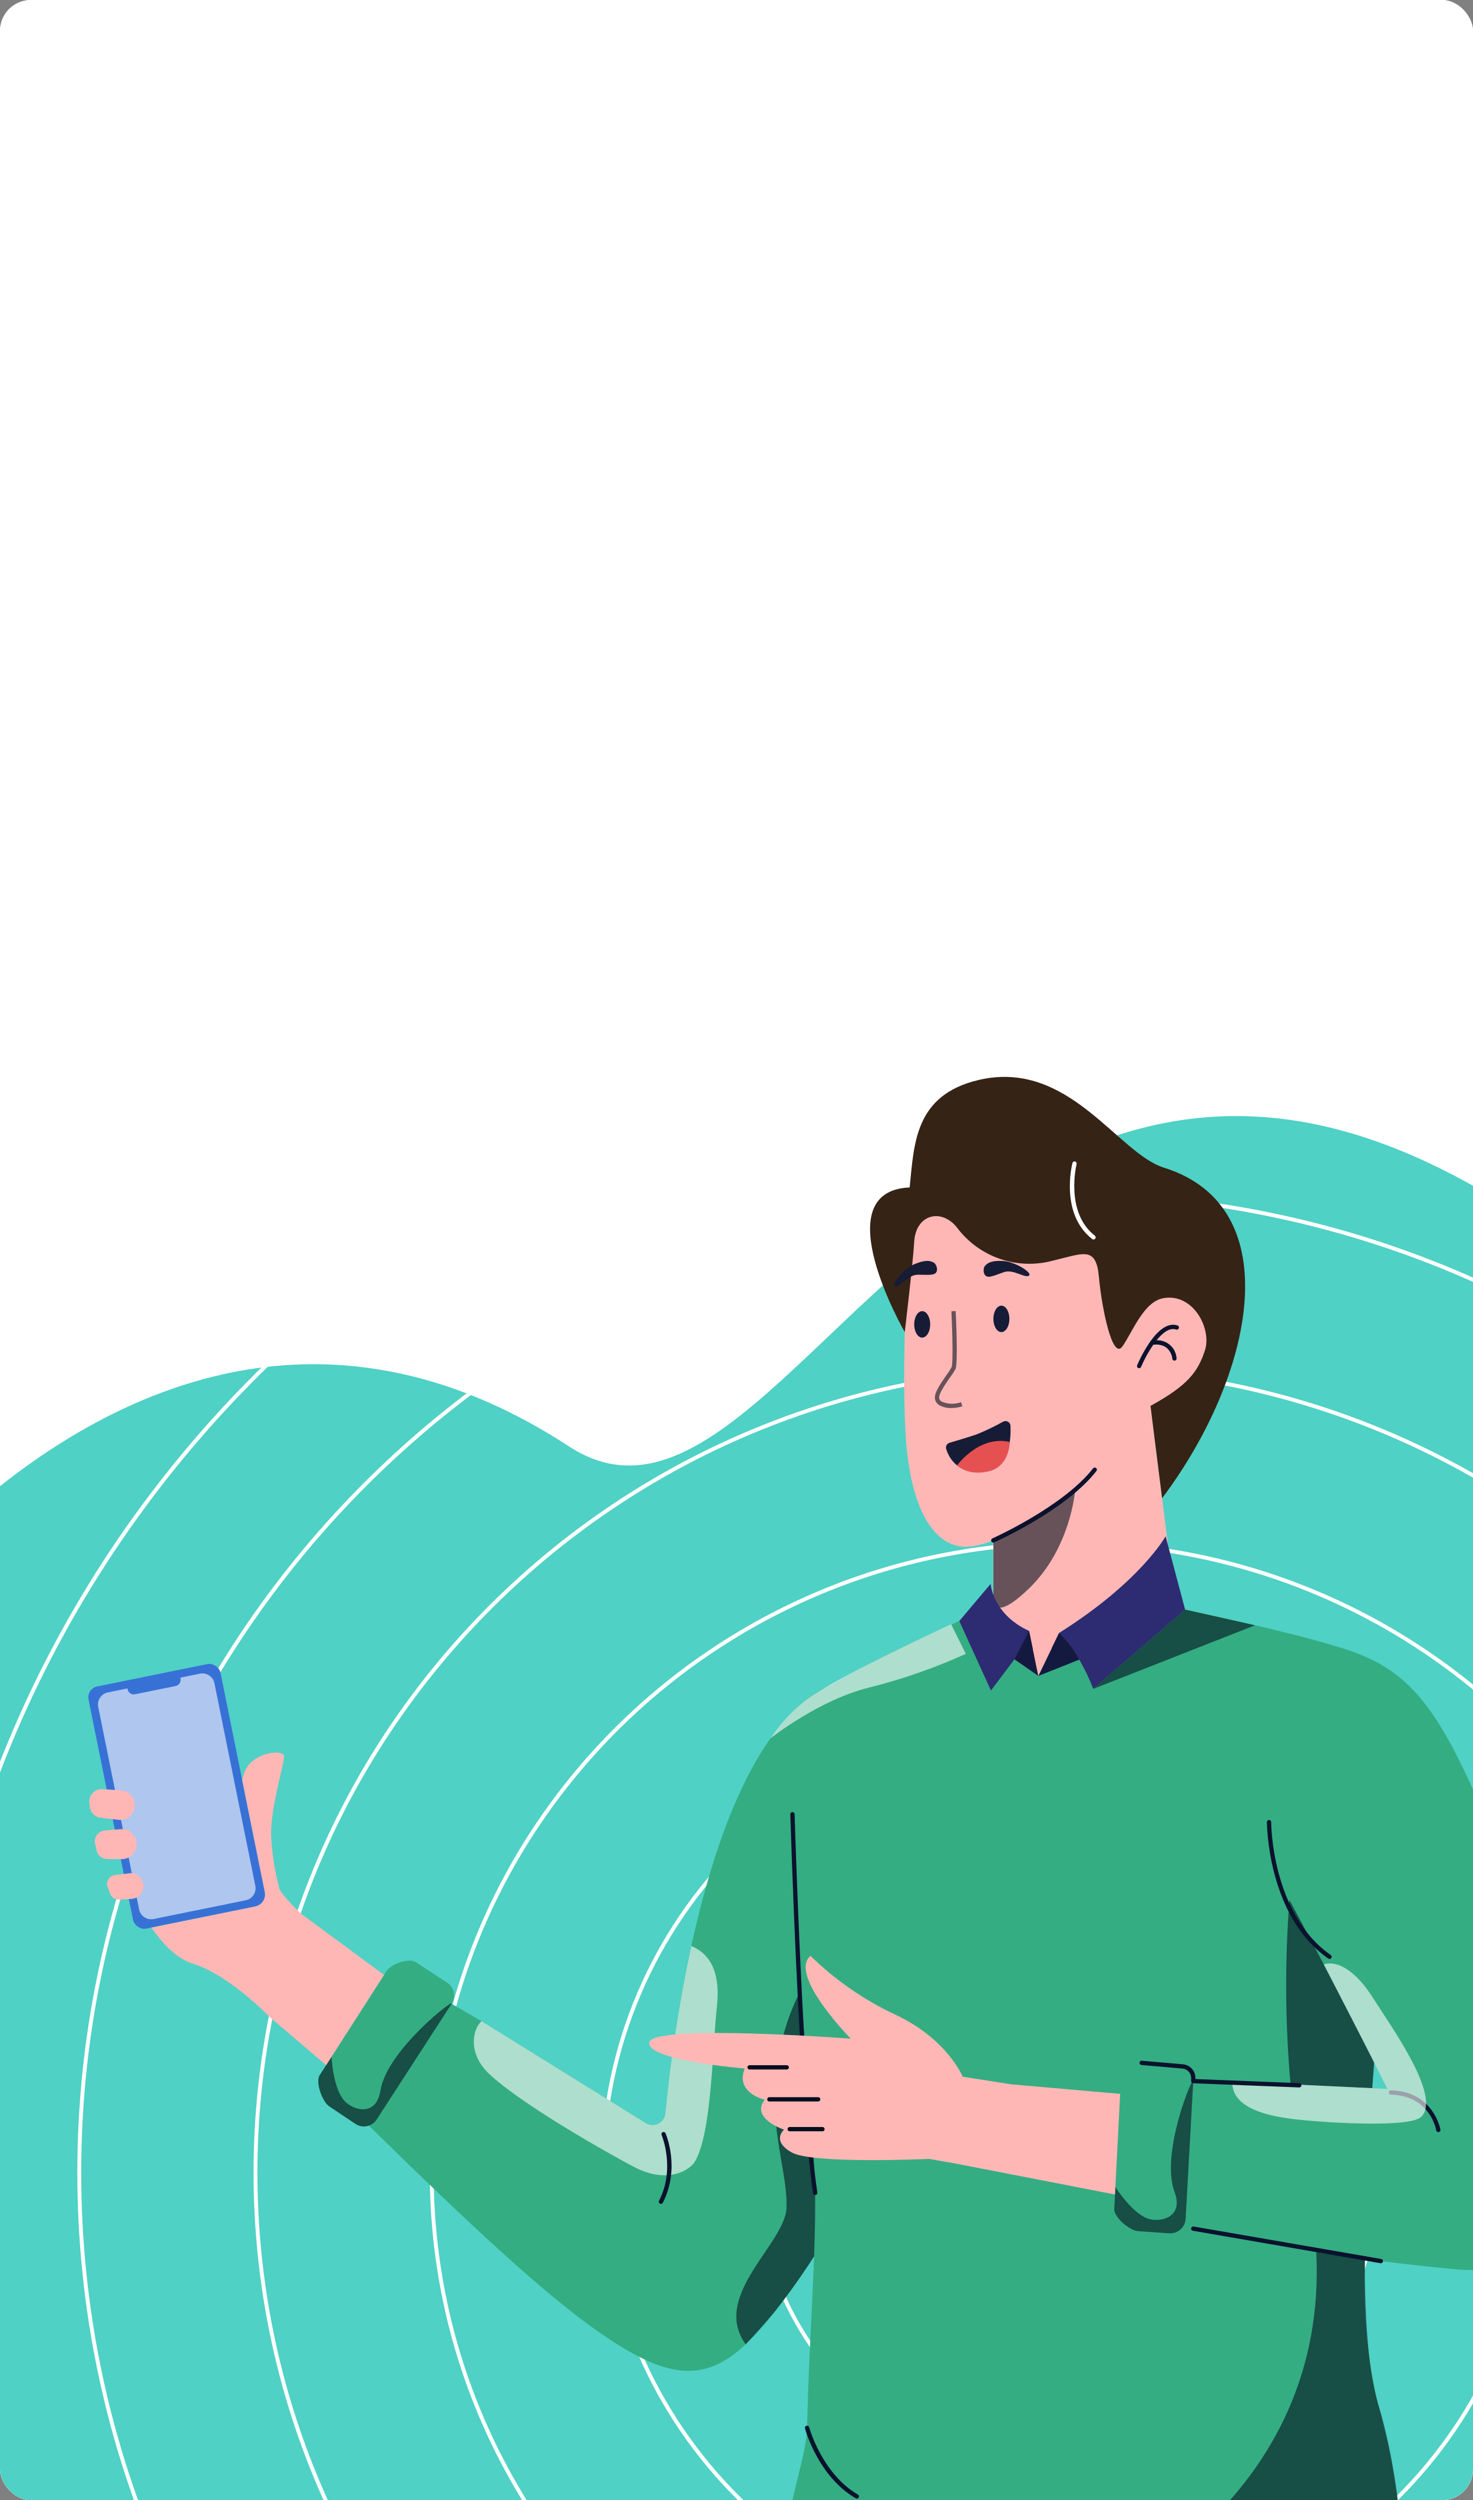 <svg width="380" height="645" viewBox="0 0 380 645" fill="none" xmlns="http://www.w3.org/2000/svg">
<rect x="0" y="0" width="380" height="645" fill="#808080" stroke="none"/>
<g clip-path="url(#clip0_105_510)">
<rect width="380" height="645" rx="8" fill="white"/>
<rect width="380" height="645" fill="white"/>
<path d="M-69.298 606.126C-28.831 715.699 185.49 824.875 185.49 824.875C185.49 824.875 743.768 551.715 498.104 393.756C428.288 348.866 360.977 255.425 272.365 299.385C215.104 327.792 183.396 397.047 146.79 373.134C36.976 301.397 -56.129 429.294 -81.18 495.532C-94.649 531.145 -85.807 561.423 -69.298 606.126Z" fill="#4FD1C5"/>
<path d="M570.5 560.5C570.5 721.762 438.429 852.5 275.5 852.5C112.571 852.5 -19.5 721.762 -19.5 560.5C-19.5 399.238 112.571 268.5 275.5 268.5C438.429 268.5 570.5 399.238 570.5 560.5Z" stroke="white"/>
<path d="M530.549 560.5C530.549 699.922 416.365 812.955 275.5 812.955C134.636 812.955 20.451 699.922 20.451 560.5C20.451 421.078 134.636 308.045 275.5 308.045C416.365 308.045 530.549 421.078 530.549 560.5Z" stroke="white"/>
<path d="M485.087 560.5C485.087 675.069 391.257 767.954 275.5 767.954C159.743 767.954 65.912 675.069 65.912 560.5C65.912 445.931 159.743 353.045 275.5 353.045C391.257 353.045 485.087 445.931 485.087 560.5Z" stroke="white"/>
<path d="M439.626 560.5C439.626 650.216 366.149 722.954 275.5 722.954C184.851 722.954 111.374 650.216 111.374 560.5C111.374 470.784 184.851 398.045 275.5 398.045C366.149 398.045 439.626 470.784 439.626 560.5Z" stroke="white"/>
<path d="M395.542 560.5C395.542 626.117 341.802 679.318 275.5 679.318C209.197 679.318 155.458 626.117 155.458 560.5C155.458 494.883 209.197 441.682 275.5 441.682C341.802 441.682 395.542 494.883 395.542 560.5Z" stroke="white"/>
<path d="M355.591 560.5C355.591 604.276 319.738 639.773 275.5 639.773C231.262 639.773 195.409 604.276 195.409 560.5C195.409 516.724 231.262 481.227 275.5 481.227C319.738 481.227 355.591 516.724 355.591 560.5Z" stroke="white"/>
<path d="M323.627 560.5C323.627 586.802 302.084 608.133 275.5 608.133C248.916 608.133 227.374 586.802 227.374 560.5C227.374 534.198 248.916 512.867 275.5 512.867C302.084 512.867 323.627 534.198 323.627 560.5Z" stroke="white"/>
<path d="M315.951 345.717C315.951 328.023 296.491 333.664 293.18 334.772C289.868 335.881 282.14 310.386 282.14 310.386C282.14 310.386 242.399 307.06 234.671 314.819C234.671 314.819 232.463 348.074 233.567 369.135C234.671 390.196 241.411 399.043 249.138 399.043C251.582 398.906 253.984 398.343 256.236 397.38V436.151L302.98 411.822L297.223 366.022C297.46 365.883 297.595 365.81 297.595 365.81C297.595 365.81 315.951 362.428 315.951 345.717Z" fill="#FFB7B6"/>
<path d="M233.408 343.647C233.408 343.647 235.564 325.445 235.839 320.405C236.233 313.156 242.957 311.635 246.911 316.719C252.596 324.27 262.246 327.645 271.374 325.277C279.381 323.404 282.754 321.254 283.488 329.369C284.222 337.485 286.975 350.961 289.545 347.356C292.115 343.751 294.99 335.826 300.081 334.904C307.861 333.496 312.673 342.823 310.837 348.386C309.002 353.949 306.406 357.418 296.803 362.679L299.798 386.506C323.593 354.823 332.557 311.313 300.283 301.237C288.226 297.473 275.7 273.08 252.369 278.629C235.839 282.561 235.839 295.278 234.663 306.337C212.454 307.258 233.408 343.647 233.408 343.647Z" fill="#352316"/>
<ellipse cx="258.335" cy="340.238" rx="2.065" ry="3.41" fill="#161B36"/>
<ellipse cx="237.903" cy="341.655" rx="2.065" ry="3.41" fill="#161B36"/>
<path d="M254.067 326.599C254.802 325.769 255.811 325.124 258.84 325.309C261.868 325.493 266.457 328.35 265.448 329.087C264.438 329.824 261.41 327.336 259.023 328.165C256.637 328.995 255.267 329.677 254.465 329.225C253.456 328.657 253.715 326.998 254.067 326.599Z" fill="#161B36"/>
<path d="M240.943 325.753C239.981 325.206 238.818 324.923 236.011 326.079C233.204 327.235 229.78 331.427 230.972 331.797C232.165 332.168 234.231 328.831 236.756 328.842C239.281 328.854 240.797 329.055 241.411 328.368C242.184 327.502 241.405 326.016 240.943 325.753Z" fill="#161B36"/>
<g style="mix-blend-mode:overlay" opacity="0.6">
<path d="M245.423 363.237C244.357 363.276 243.301 363.03 242.362 362.523C241.746 362.178 241.317 361.573 241.193 360.875C240.964 359.43 242.436 357.194 244.236 354.634C244.694 354.023 245.113 353.384 245.491 352.721C245.857 351.933 245.753 344.756 245.44 338.271L246.543 338.218C246.651 340.467 247.158 351.756 246.492 353.189C246.09 353.915 245.637 354.612 245.137 355.274C244.004 356.886 242.107 359.584 242.283 360.701C242.357 361.079 242.599 361.402 242.94 361.579C244.525 362.263 246.309 362.319 247.933 361.735L248.271 362.79C247.35 363.085 246.389 363.235 245.423 363.237Z" fill="#030F1C"/>
</g>
<path d="M244.086 373.783C243.992 373.456 244.033 373.105 244.198 372.808C244.363 372.51 244.64 372.292 244.967 372.2C246.591 371.728 249.585 370.84 251.865 370.061C254.243 369.114 256.555 368.01 258.786 366.755C259.175 366.543 259.646 366.547 260.031 366.766C260.416 366.985 260.662 367.387 260.681 367.831C260.836 371.243 260.427 377.906 255.084 379.264C248.586 380.916 245.184 377.386 244.086 373.783Z" fill="#161B36"/>
<path d="M246.911 378.037C246.911 378.037 252.502 370.195 260.489 371.986C260.489 371.986 260.502 378.111 255.352 379.491C249.808 380.977 246.911 378.037 246.911 378.037Z" fill="#E55151"/>
<path d="M303.769 341.936C298.477 340.138 293.562 351.705 293.355 352.199C293.237 352.481 293.369 352.806 293.65 352.925C293.931 353.043 294.254 352.911 294.372 352.629C295.228 350.632 296.274 348.723 297.497 346.93C298.613 346.734 299.761 346.945 300.736 347.524C301.703 348.247 302.321 349.347 302.436 350.552C302.48 350.82 302.71 351.016 302.98 351.016C303.01 351.016 303.04 351.014 303.07 351.009C303.215 350.985 303.344 350.904 303.429 350.785C303.514 350.665 303.549 350.517 303.525 350.372C303.332 347.689 301.05 345.645 298.374 345.76C299.946 343.805 301.739 342.414 303.415 342.986C303.601 343.049 303.808 343.008 303.956 342.877C304.104 342.747 304.172 342.547 304.133 342.352C304.095 342.158 303.956 341.999 303.769 341.936H303.769Z" fill="#0B122D"/>
<path d="M256.236 397.936C255.975 397.936 255.75 397.753 255.696 397.497C255.642 397.24 255.774 396.981 256.012 396.875C256.194 396.794 274.332 388.646 281.987 378.797C282.175 378.557 282.521 378.515 282.761 378.703C283 378.891 283.044 379.238 282.857 379.479C275.03 389.548 257.214 397.553 256.459 397.888C256.389 397.92 256.313 397.936 256.236 397.936Z" fill="#0B122D"/>
<path d="M282.101 319.76C281.978 319.76 281.86 319.719 281.763 319.643C273.433 313.148 276.533 300.557 276.669 300.024C276.745 299.729 277.045 299.551 277.34 299.627C277.634 299.703 277.812 300.003 277.738 300.299C277.707 300.422 274.686 312.721 282.44 318.767C282.626 318.913 282.7 319.161 282.624 319.385C282.547 319.609 282.337 319.76 282.101 319.76V319.76Z" fill="white"/>
<g style="mix-blend-mode:overlay" opacity="0.6">
<path d="M256.273 397.635C256.273 397.635 272.181 390.204 277.32 384.798C277.32 384.798 276.133 399.374 265.627 409.618C255.121 419.862 256.273 411.584 256.273 411.584L256.273 397.635Z" fill="#030F1C"/>
</g>
<path fill-rule="evenodd" clip-rule="evenodd" d="M398.598 507.818C402.556 518.027 407.017 529.537 412.149 542.529C421.306 565.707 405.949 588.463 374.5 585.33C367.081 584.591 359.771 583.782 352.178 582.789C351.642 594.584 351.767 606.376 357.125 626.822C360.171 639.211 361.813 651.907 362.02 664.666C362.02 664.666 232.583 686.538 206.124 664.666C200.634 660.129 203.326 649.252 205.773 639.365C206.981 634.485 208.128 629.847 208.204 626.33C208.417 616.429 208.873 607.015 209.305 598.104C209.573 592.569 209.831 587.229 210.017 582.085C206.973 586.804 203.657 591.504 200.014 596.159C188.577 610.766 179.938 616.017 164.128 607.6C149.306 599.709 129.989 582.579 95.15 548.334C94.006 548.738 92.741 548.587 91.722 547.926L84.991 543.422C83.166 542.23 81.298 537.165 82.485 535.333L99.691 508.512C100.878 506.679 105.447 505.003 107.272 506.195L115.339 511.462C117.162 512.653 117.68 515.102 116.496 516.934L124.207 521.399L166.608 547.707C167.579 548.313 168.793 548.372 169.818 547.863C170.843 547.354 171.533 546.35 171.644 545.207C173.046 530.691 175.284 516.268 178.346 502.011C184.451 474.153 195.359 443.079 214.3 434.698C227.201 426.955 247.484 418.186 247.484 418.186L267.867 432.336L305.731 415.237C305.731 415.237 332.66 420.953 343.857 424.483C368.982 431.411 374.268 445.048 398.598 507.818ZM354.303 531.588C354.211 534.004 354.12 536.374 354.03 538.699L357.902 538.882C356.653 536.321 355.674 534.318 354.303 531.588Z" fill="#34AD82"/>
<path d="M63.199 488.254C63.038 488.255 62.886 488.184 62.781 488.062C49.898 473.014 54.397 460.813 54.595 460.301C54.706 460.017 55.025 459.876 55.308 459.986C55.592 460.097 55.733 460.416 55.625 460.701C55.578 460.821 51.192 472.825 63.617 487.338C63.758 487.503 63.791 487.734 63.701 487.931C63.611 488.128 63.415 488.255 63.199 488.254H63.199Z" fill="#0B122D"/>
<rect width="34.744" height="63.755" rx="2.867" transform="matrix(0.98 -0.199 0.198 0.98 22.273 435.629)" fill="#3871D6"/>
<g style="mix-blend-mode:overlay" opacity="0.6">
<path d="M65.867 486.475L55.322 434.243C54.975 432.523 53.305 431.411 51.592 431.76L46.531 432.79L46.578 433.025C46.663 433.449 46.578 433.889 46.34 434.25C46.102 434.61 45.731 434.861 45.308 434.947L34.837 437.079C34.415 437.165 33.976 437.079 33.617 436.84C33.258 436.601 33.008 436.228 32.922 435.804L32.875 435.57L27.814 436.6C26.101 436.949 24.994 438.626 25.341 440.346L35.886 492.578C36.053 493.404 36.539 494.129 37.239 494.595C37.938 495.061 38.794 495.228 39.616 495.061L63.394 490.221C64.217 490.053 64.94 489.565 65.403 488.862C65.867 488.159 66.034 487.301 65.867 486.475Z" fill="white"/>
</g>
<g style="mix-blend-mode:overlay" opacity="0.6">
<path d="M210.284 566.615C210.195 555.965 208.342 535.201 206.523 513.601C205.095 516.315 203.906 519.148 202.969 522.069C195.843 544.384 203.231 557.722 202.903 569.541C202.647 578.755 183.307 592.241 192.369 604.77C197.057 599.789 200.014 596.158 200.014 596.158C203.655 591.507 206.974 586.81 210.016 582.093C210.21 576.718 210.326 571.552 210.284 566.615Z" fill="#030F1C"/>
</g>
<g style="mix-blend-mode:overlay" opacity="0.6">
<path d="M164.06 559.271C161.733 558.125 136.252 544.271 126.339 535.16C120.832 530.099 121.662 523.848 124.207 521.398L166.607 547.707C167.579 548.313 168.793 548.372 169.818 547.863C170.843 547.354 171.533 546.35 171.644 545.207C173.046 530.69 175.284 516.268 178.346 502.011C182.016 503.559 186.054 507.245 184.953 517.566C183.746 528.877 183.607 550.546 179.202 557.745C178.079 559.58 172.682 563.52 164.06 559.271Z" fill="white"/>
</g>
<path d="M170.501 568.551C170.308 568.551 170.129 568.45 170.029 568.285C169.928 568.119 169.921 567.914 170.01 567.742C174.303 559.426 170.715 550.851 170.678 550.766C170.557 550.485 170.686 550.159 170.966 550.037C171.246 549.916 171.571 550.045 171.692 550.326C171.85 550.695 175.53 559.457 170.991 568.252C170.896 568.435 170.707 568.551 170.501 568.551Z" fill="#0B122D"/>
<g style="mix-blend-mode:overlay" opacity="0.6">
<path d="M97.176 546.766L116.494 516.938C117.654 515.146 99.866 528.776 98.148 539.289C97.036 546.095 91.415 544.436 89.11 542.228C85.878 539.132 85.532 530.584 85.532 530.584C85.491 530.557 82.738 535.032 82.698 535.004L82.485 535.333C81.299 537.165 83.166 542.23 84.991 543.422L91.722 547.926C93.547 549.118 95.989 548.598 97.176 546.766Z" fill="#030F1C"/>
</g>
<path d="M210.307 566.261C210.034 566.261 209.802 566.06 209.762 565.79C206.088 541.284 203.906 468.77 203.885 468.041C203.876 467.735 204.116 467.479 204.421 467.47C204.568 467.462 204.712 467.515 204.819 467.617C204.927 467.719 204.988 467.86 204.989 468.008C205.01 468.737 207.189 541.184 210.853 565.625C210.899 565.928 210.691 566.21 210.39 566.256C210.362 566.259 210.335 566.261 210.307 566.261Z" fill="#0B122D"/>
<g style="mix-blend-mode:overlay" opacity="0.6">
<path d="M198.774 448.449C201.425 444.452 204.741 440.943 208.577 438.075C217.909 431.525 245.377 419.024 245.377 419.024L249.159 426.649C241.173 430.272 232.88 433.17 224.379 435.309C211.347 438.444 198.774 448.449 198.774 448.449Z" fill="white"/>
</g>
<path d="M221.053 644.578C220.956 644.578 220.861 644.553 220.777 644.504C211.145 638.925 207.808 626.982 207.671 626.476C207.591 626.181 207.764 625.876 208.058 625.796C208.352 625.715 208.656 625.889 208.736 626.184C208.768 626.304 212.097 638.196 221.329 643.544C221.545 643.67 221.65 643.925 221.586 644.167C221.521 644.41 221.303 644.578 221.053 644.578Z" fill="#0B122D"/>
<g style="mix-blend-mode:overlay" opacity="0.6">
<path d="M354.542 532.064C352.707 528.401 350.193 523.49 345.24 513.919C344.843 513.154 344.445 512.378 344.037 511.602C343.639 510.837 343.231 510.061 342.822 509.286C339.643 503.205 336.224 496.761 332.649 490.156C331.436 505.985 331.529 521.887 332.929 537.7L354 538.697C354.188 536.266 354.372 534.04 354.542 532.064Z" fill="#030F1C"/>
</g>
<g style="mix-blend-mode:overlay" opacity="0.6">
<path d="M352.07 582.774C348.006 582.242 343.861 581.657 339.569 580.997C341.111 611.936 328.156 633.521 315.276 647.219C302.033 661.301 274.65 664.666 254.989 674.387C292.638 676.462 362.02 664.666 362.02 664.666C362.02 664.666 362.02 641.298 355.39 619.7C352.884 610.955 352.059 597.208 352.07 582.774Z" fill="#030F1C"/>
</g>
<g style="mix-blend-mode:overlay" opacity="0.6">
<path d="M282.032 435.685L323.747 419.285L305.73 415.236L282.032 435.685Z" fill="#030F1C"/>
</g>
<path d="M342.981 505.356C342.869 505.356 342.759 505.321 342.667 505.257C326.882 494.252 326.832 470.297 326.833 470.056C326.835 469.752 327.082 469.506 327.385 469.505H327.388C327.693 469.508 327.938 469.757 327.937 470.063C327.936 470.298 327.993 493.677 343.296 504.346C343.495 504.484 343.581 504.736 343.509 504.967C343.436 505.199 343.223 505.356 342.981 505.356Z" fill="#0B122D"/>
<path d="M356.234 583.862C356.202 583.862 356.17 583.859 356.139 583.854L307.745 575.478C307.55 575.445 307.388 575.31 307.319 575.124C307.251 574.938 307.286 574.729 307.413 574.577C307.54 574.425 307.738 574.352 307.933 574.386L356.327 582.762C356.609 582.81 356.808 583.068 356.783 583.354C356.759 583.641 356.52 583.862 356.234 583.862H356.234Z" fill="#0B122D"/>
<path d="M371.048 550.029C370.778 550.029 370.549 549.833 370.504 549.566C370.444 549.202 368.91 540.652 358.821 540.361C358.517 540.352 358.277 540.097 358.285 539.792C358.287 539.644 358.349 539.503 358.456 539.401C358.563 539.3 358.706 539.246 358.854 539.253C369.869 539.571 371.577 549.288 371.593 549.386C371.617 549.531 371.582 549.68 371.497 549.799C371.411 549.918 371.282 549.999 371.138 550.022C371.108 550.027 371.078 550.029 371.048 550.029Z" fill="#0B122D"/>
<g style="mix-blend-mode:overlay" opacity="0.6">
<path d="M333.293 546.625C320.72 545.06 317.862 541.004 317.862 536.986L357.902 538.882C354.999 532.93 341.91 507.54 341.501 506.764C345.279 505.549 350.095 508.906 354.126 515.293C358.837 522.757 372.022 540.912 366.627 546.103C363.523 549.09 340.416 547.512 333.293 546.625Z" fill="white"/>
</g>
<g style="mix-blend-mode:overlay" opacity="0.6">
<path d="M305.858 572.402L307.837 536.877C307.956 534.743 299.278 555.452 302.997 565.43C305.404 571.89 299.707 573.259 296.614 572.495C292.275 571.424 287.74 564.182 287.74 564.182C287.691 564.179 287.52 569.436 287.472 569.431L287.45 569.823C287.329 572.005 291.459 575.466 293.632 575.588L301.703 576.133C302.747 576.191 303.771 575.831 304.55 575.131C305.329 574.432 305.8 573.45 305.858 572.402Z" fill="#030F1C"/>
</g>
<path d="M335.183 538.505L335.161 538.505L307.816 537.43C307.52 537.419 307.286 537.174 307.286 536.876V536.076C307.292 534.803 306.321 533.74 305.057 533.637L294.468 532.716C294.164 532.69 293.939 532.422 293.965 532.117C293.995 531.814 294.26 531.59 294.562 531.612L305.152 532.532C306.988 532.682 308.399 534.227 308.39 536.076V536.343L335.204 537.397C335.505 537.409 335.741 537.66 335.735 537.962C335.729 538.264 335.483 538.505 335.183 538.505L335.183 538.505Z" fill="#0B122D"/>
<path fill-rule="evenodd" clip-rule="evenodd" d="M273.201 421.276C294.285 408.018 300.699 396.314 300.699 396.314L305.731 415.236L282.033 435.686C281.044 433.07 279.835 430.542 278.421 428.131L267.867 432.336L273.201 421.276ZM247.484 418.185L255.56 408.601C255.56 408.601 256.065 416.431 265.485 420.737L267.867 432.336L261.709 428.061L255.637 436.108L247.484 418.185Z" fill="#2D2B72"/>
<g style="mix-blend-mode:overlay" opacity="0.6">
<path d="M273.201 421.276L267.867 432.336L278.421 428.131C277.053 425.583 275.291 423.269 273.201 421.276V421.276Z" fill="#030F1C"/>
</g>
<g style="mix-blend-mode:overlay" opacity="0.6">
<path d="M265.484 420.738L267.867 432.336L261.709 428.061L265.484 420.738Z" fill="#030F1C"/>
</g>
<path fill-rule="evenodd" clip-rule="evenodd" d="M271.324 425.167L266.476 425.564L267.868 432.336L271.324 425.167ZM72.057 487.205C72.445 488.304 74.897 490.96 77.463 493.535L77.463 493.534L99.07 509.48L84.139 532.754L69.543 520.312C69.543 520.312 59.251 509.579 49.89 506.63C45.149 505.137 41.802 501.132 39.055 497.274L65.834 491.823C66.656 491.656 67.379 491.167 67.843 490.465C68.307 489.762 68.474 488.904 68.307 488.078L62.488 459.257C62.613 458.631 62.777 458.014 62.98 457.409C64.818 452.021 72.681 451.338 73.219 452.773C73.42 453.307 72.931 455.414 72.274 458.249C71.167 463.025 69.581 469.868 70.001 474.744C70.304 478.953 70.993 483.124 72.057 487.205ZM34.134 467.812C33.355 468.967 32.012 469.604 30.629 469.475L25.956 468.933C24.489 468.762 23.334 467.597 23.172 466.123L23.057 465.079C22.954 464.146 23.267 463.215 23.912 462.536C24.557 461.856 25.468 461.497 26.401 461.555L31.094 461.846C32.482 461.887 33.738 462.684 34.371 463.926C35.004 465.168 34.913 466.657 34.134 467.812ZM35.082 474.552C34.523 472.809 32.826 471.698 31.013 471.887L27.014 472.217C26.214 472.283 25.481 472.693 25.004 473.342C24.527 473.99 24.353 474.814 24.525 475.601L24.915 477.379C25.193 478.651 26.309 479.561 27.605 479.573L31.275 479.608C32.531 479.652 33.729 479.08 34.487 478.073C35.245 477.067 35.467 475.753 35.082 474.552ZM29.656 483.702L33.032 483.303L33.032 483.303C34.208 483.059 35.423 483.474 36.207 484.387C36.991 485.3 37.221 486.567 36.809 487.699C36.396 488.832 35.405 489.65 34.22 489.839L30.758 490.073C29.75 490.141 28.816 489.543 28.451 488.597L27.774 486.838C27.517 486.17 27.582 485.42 27.95 484.807C28.318 484.194 28.948 483.786 29.656 483.702ZM248.346 535.738L260.969 537.71L288.974 540.161L287.64 566.124L246.82 558.199L239.719 556.943C239.719 556.943 209.696 558.313 204.288 555.301C198.88 552.29 202.254 549.392 202.254 549.392C202.254 549.392 193.548 546.547 197.271 541.656C197.271 541.656 189.58 539.957 192.124 533.624C192.124 533.624 166.291 531.522 167.527 526.808C168.764 522.094 219.471 525.922 219.471 525.922C219.471 525.922 203.314 509.5 209.093 504.561C215.495 510.818 222.898 515.949 230.995 519.739C244.426 526.02 248.346 535.738 248.346 535.738Z" fill="#FFB7B6"/>
<path d="M202.97 533.876H193.368C193.063 533.876 192.816 533.628 192.816 533.322C192.816 533.015 193.063 532.767 193.368 532.767H202.97C203.274 532.767 203.521 533.015 203.521 533.322C203.521 533.628 203.274 533.876 202.97 533.876Z" fill="#030F1C"/>
<path d="M211.071 542.124H198.471C198.166 542.124 197.919 541.876 197.919 541.57C197.919 541.264 198.166 541.016 198.471 541.016H211.071C211.376 541.016 211.623 541.264 211.623 541.57C211.623 541.876 211.376 542.124 211.071 542.124Z" fill="#030F1C"/>
<path d="M212.179 549.817H203.712C203.407 549.817 203.16 549.569 203.16 549.262C203.16 548.956 203.407 548.708 203.712 548.708H212.179C212.484 548.708 212.731 548.956 212.731 549.262C212.731 549.569 212.484 549.817 212.179 549.817Z" fill="#030F1C"/>
</g>
<defs>
<clipPath id="clip0_105_510">
<rect width="380" height="645" rx="8" fill="white"/>
</clipPath>
</defs>
</svg>
